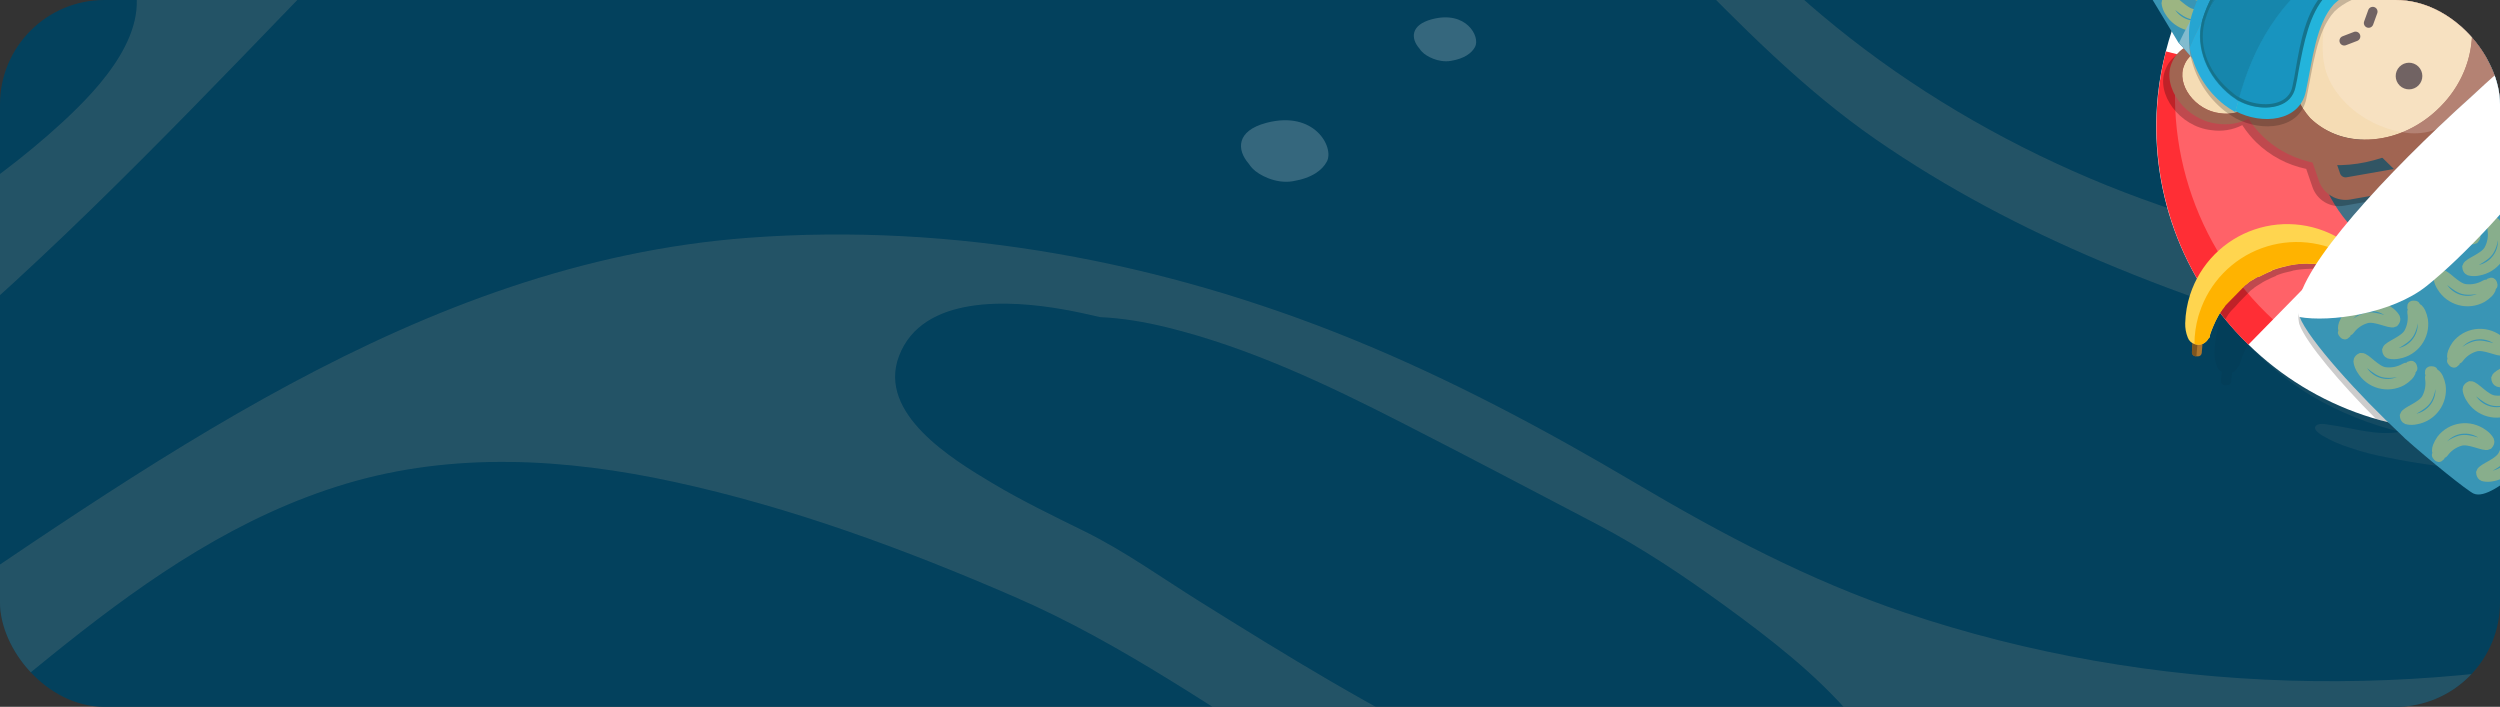 <svg width="718" height="203" viewBox="0 0 718 203" fill="none" xmlns="http://www.w3.org/2000/svg">
<rect x="0" y="0" width="718" height="203" fill="#333333" stroke="none"/>
<g clip-path="url(#clip0)">
<g clip-path="url(#clip1)">
<path d="M769 -452H-184V501H769V-452Z" fill="#03415D"/>
<path opacity="0.5" d="M485.142 -87.549C497.56 -96.668 514.585 -98.657 529.477 -99.991C549.437 -101.762 569.518 -101.543 589.527 -102.683C650.111 -106.151 709.119 -120.873 769 -129.677V-148.521C737.107 -145.975 705.36 -142.07 673.758 -137.147C643.078 -132.345 612.64 -125.651 581.766 -122.377C502.531 -113.937 423.224 -122.983 344.038 -127.106C304.748 -129.143 264.803 -130.792 225.61 -126.524C189.352 -122.571 153.894 -113.84 119.309 -102.465C85.888 -91.478 53.219 -78.406 20.284 -66.037C-12.094 -53.886 -44.763 -41.711 -78.839 -35.284C-113.351 -28.784 -148.663 -25.947 -183.976 -25.995V6.237C-182.812 6.31 -181.647 6.383 -180.483 6.456C-161.954 7.595 -143.425 9.366 -124.871 10.239C-112.405 10.821 -100.23 11.039 -88.055 8.008C-72.484 4.127 -57.157 -0.675 -41.659 -4.871C-24.027 -9.648 -5.91 -14.62 12.377 -16.051C21.569 -16.779 33.404 -17.458 37.624 -7.563C44.512 8.517 28.602 25.276 17.907 35.123C-3.848 55.18 -30.066 70.532 -55.871 84.696C-87.691 102.134 -120.554 117.607 -153.829 132.014C-163.87 136.379 -173.935 140.575 -184 144.698V186.389C-135.13 181.296 -90.286 156.243 -51.408 127.357C-7.438 94.688 31.44 55.738 69.469 16.472C86.034 -0.626 102.429 -17.919 119.406 -34.605C139.948 -54.783 162.989 -71.397 189.57 -82.771C215.957 -94.025 244.091 -100.67 272.612 -103.362C300.819 -106.03 331.378 -107.194 359.002 -99.918C409.691 -86.555 446.313 -47.483 481.747 -11.298C499.67 7.013 517.714 25.494 538.863 40.119C559.041 54.064 580.893 65.536 603.473 75.067C653.846 96.338 708.003 109.555 762.403 114.891C764.586 115.109 766.793 115.303 768.976 115.497V79.385C762.136 78.875 755.273 78.39 748.385 78.075C724.374 76.984 700.267 76.183 676.45 72.715C621.129 64.639 566.123 40.458 523.268 4.394C505.102 -10.885 486.573 -29.779 478.084 -52.431C473.355 -65.018 473.404 -78.939 485.142 -87.549Z" fill="#446671"/>
<path opacity="0.5" d="M547.109 175.96C519.484 166.647 494.601 153.453 469.571 138.659C443.499 123.234 416.651 108.925 388.566 97.477C333.73 75.116 274.165 63.863 214.866 68.301C120.036 75.431 41.893 134.269 -34.359 185.346C-71.903 210.497 -110.441 235.138 -152.641 251.824C-162.948 255.898 -173.426 259.415 -184.024 262.325V303.168C-170.127 297.686 -156.352 291.744 -142.479 286.506C-112.017 275.01 -82.428 260.943 -55.144 243.093C-3.582 209.333 38.449 157.188 99.276 138.95C130.198 129.686 162.479 131.626 193.717 138.417C227.332 145.717 259.831 157.722 291.36 171.401C322.525 184.91 350.125 204.676 378.865 222.526C408.866 241.177 440.25 256.772 475.077 263.878C548.297 278.793 624.355 268.413 697.162 256.359C721.124 252.406 745.038 248.04 768.976 244.039V183.042C696.532 201.814 617.758 199.753 547.109 175.96ZM540.803 231.621C538.062 235.744 533.139 237.709 528.482 238.703C518.975 240.789 508.886 240.595 499.233 239.867C472.021 237.806 445.9 228.371 421.453 216.657C394.727 203.851 369.479 188.329 344.377 172.638C333.584 165.895 322.913 158.231 311.49 152.605C302.589 148.215 293.615 143.898 285.078 138.805C273.534 131.917 251.924 118.82 258.182 102.28C264.9 84.502 290.293 86.224 305.16 88.819C308.774 89.45 312.363 90.226 315.953 91.075C322.38 91.366 328.782 92.457 335.04 93.985C358.589 99.757 380.878 110.307 402.39 121.294C421.211 130.898 439.934 140.769 458.658 150.567C471.439 157.261 483.565 165.386 495.231 173.85C508.304 183.357 521.497 193.544 532.023 205.889C537.092 211.928 546.357 223.278 540.803 231.621Z" fill="#446671"/>
<path opacity="0.2" d="M363.659 35.293C355 37.597 355.17 43.029 358.638 47.007C359.002 47.565 359.39 48.05 359.778 48.438C361.452 50.184 366.302 52.876 371.274 52.051C376.852 51.13 379.763 48.85 381.072 46.401C383.255 42.326 377.556 31.606 363.659 35.293Z" fill="white"/>
<path opacity="0.2" d="M411.219 5.534C405.058 7.183 405.155 11.064 407.629 13.902C407.896 14.29 408.163 14.653 408.454 14.92C409.642 16.157 413.11 18.073 416.651 17.491C420.629 16.836 422.715 15.211 423.636 13.465C425.188 10.555 421.138 2.891 411.219 5.534Z" fill="white"/>
<path opacity="0.2" d="M689.717 2.793C679.021 5.631 679.215 12.349 683.508 17.273C683.969 17.952 684.454 18.558 684.914 19.043C687 21.201 692.991 24.5 699.102 23.506C706.015 22.366 709.604 19.552 711.205 16.521C713.921 11.476 706.888 -1.766 689.717 2.793Z" fill="white"/>
</g>
<g style="mix-blend-mode:multiply" opacity="0.5">
<path d="M743.177 -49.572C744.783 -48.301 746.639 -47.614 748.206 -46.24C749.298 -45.29 750.558 -43.934 751.62 -42.892C752.136 -42.386 752.94 -41.719 753.539 -41.01C751.867 -42.772 747.086 -43.695 744.79 -44.469C741.581 -45.593 738.303 -46.521 734.985 -47.326C725.768 -49.516 716.359 -50.792 706.892 -51.137C691.699 -52.003 676.601 -48.235 663.597 -40.331C651.054 -32.301 640.526 -21.494 632.827 -8.745C621.444 9.859 617.256 34.932 621.757 56.322C623.236 63.317 627.089 69.644 630.125 76.061C637.504 91.742 649.343 104.899 664.161 113.887C672.02 118.448 680.494 121.857 689.322 124.01C682.826 125.289 675.856 122.947 669.462 122.08C668.326 121.938 665.683 121.208 664.951 122.553C664.449 123.498 666.423 124.725 666.937 125.067C669.454 126.543 672.133 127.724 674.92 128.585C678.571 129.838 682.314 130.803 686.116 131.469C693.469 132.994 700.912 134.047 708.399 134.622C716.007 135.208 723.653 135.099 731.241 134.295C734.536 133.955 737.811 133.445 741.054 132.769C744.154 132.146 747.096 131.024 750.164 130.268C751.162 130.013 753.394 129.388 753.524 128.079C753.617 127.118 752.517 126.506 751.75 126.339C748.542 125.901 745.306 125.697 742.068 125.729C738.946 125.766 735.824 125.636 732.716 125.341C746.011 122.513 759.201 118.389 769.833 109.611C780.769 100.645 789.026 87.354 794.283 74.357C800.638 58.734 799.347 41.767 798.603 25.335C797.976 11.385 792.84 -0.794 784.874 -11.965C788.613 -9.202 792.03 -6.027 795.061 -2.502C796.197 -1.266 799.972 3.427 802.056 2.334C805.512 0.542 794.661 -13.011 793.575 -14.359C786.507 -22.93 778.531 -30.71 769.787 -37.563C761.858 -43.922 753.296 -49.14 743.125 -50.757C742.419 -50.822 742.95 -49.754 743.177 -49.572ZM733.568 6.122C733.641 6.193 733.702 6.254 733.835 6.242C738.619 8.601 742.746 12.105 745.848 16.443C748.734 20.714 750.59 25.595 751.27 30.704C752.621 41.549 750.227 52.53 744.485 61.83C741.096 67.507 736.323 72.232 730.613 75.565C727.139 77.865 723.284 79.532 719.229 80.489C712.267 82.173 705.031 82.383 697.984 81.106C692.234 80.011 686.818 77.595 682.163 74.048C677.508 70.502 673.74 65.922 671.158 60.67C670.175 59.028 669.331 57.307 668.635 55.525C661.088 36.126 668.083 9.759 687.565 0.229C702.339 -6.996 720.579 -3.599 733.568 6.122Z" fill="#235367"/>
</g>
<path d="M767.794 -26.223L767.959 -26.061C772.118 -21.986 775.858 -17.505 779.125 -12.684C779.954 -11.467 780.691 -10.319 781.418 -9.1C782.145 -7.882 782.986 -6.47 783.694 -5.128C784.402 -3.786 785.1 -2.434 785.778 -1.062C786.936 1.43 787.993 3.943 788.917 6.509C793.37 18.859 794.997 32.05 793.679 45.112C792.574 56.135 789.378 66.847 784.263 76.673C783.33 78.47 782.336 80.227 781.27 81.974C774.369 93.139 765.066 102.626 754.039 109.745C743.033 116.878 730.563 121.442 717.553 123.099C704.54 124.741 691.324 123.423 678.893 119.242C666.461 115.062 655.134 108.128 645.757 98.957L645.561 98.765C636.163 89.588 628.958 78.407 624.485 66.057C620.012 53.707 618.385 40.506 619.727 27.439C620.18 23.172 620.944 18.944 622.014 14.789C624.175 6.264 627.619 -1.883 632.228 -9.372C632.952 -10.544 633.717 -11.717 634.503 -12.869C641.114 -22.541 649.592 -30.794 659.439 -37.144C666.732 -41.856 674.695 -45.44 683.058 -47.776C687.321 -48.974 691.666 -49.853 696.059 -50.407C709.065 -52.022 722.267 -50.687 734.686 -46.5C747.105 -42.313 758.421 -35.383 767.794 -26.223Z" fill="white"/>
<path d="M754.122 109.847C765.149 102.728 774.452 93.241 781.353 82.076C785.94 74.599 789.367 66.47 791.517 57.966L741.442 45.288C740.563 48.735 739.173 52.03 737.318 55.065C734.471 59.662 730.64 63.569 726.1 66.506C723.144 68.424 719.913 69.882 716.518 70.83L730.483 120.561C738.854 118.193 746.823 114.582 754.122 109.847ZM681.9 62.097L681.704 61.905C677.865 58.17 674.924 53.612 673.103 48.575C670.674 41.799 670.324 34.452 672.099 27.476L622.044 14.758C617.717 31.718 618.58 49.587 624.52 66.052C628.963 78.412 636.146 89.606 645.53 98.796L645.726 98.988L681.9 62.097ZM702.325 0.861C707.686 0.207 713.126 0.757 718.248 2.472C723.308 4.176 727.916 7.006 731.724 10.748L767.794 -26.223C758.421 -35.383 747.105 -42.313 734.686 -46.5C722.267 -50.687 709.065 -52.022 696.059 -50.407C691.677 -49.862 687.342 -48.993 683.089 -47.807L697.043 1.935C698.775 1.448 700.54 1.089 702.325 0.861Z" fill="#FF2E35"/>
<path d="M736.671 5.847C744.763 13.781 749.372 24.604 749.485 35.935C749.598 47.267 745.206 58.18 737.275 66.274L736.415 67.151C728.396 74.824 717.706 79.077 706.607 79.009C695.508 78.941 684.871 74.558 676.946 66.787C669.021 59.017 664.43 48.468 664.145 37.372C663.859 26.277 667.901 15.505 675.415 7.337L676.275 6.46C684.205 -1.627 695.021 -6.234 706.346 -6.349C717.672 -6.464 728.579 -2.077 736.671 5.847Z" fill="#03415E"/>
<g opacity="0.25">
<path d="M767.794 -26.223L767.959 -26.061C772.118 -21.986 775.858 -17.505 779.125 -12.685C779.954 -11.467 780.691 -10.319 781.418 -9.101C782.145 -7.882 782.986 -6.47 783.694 -5.128C784.402 -3.786 785.1 -2.434 785.778 -1.062C786.936 1.43 787.993 3.943 788.917 6.509C793.37 18.859 794.997 32.05 793.679 45.112C792.574 56.135 789.378 66.846 784.263 76.673C777.082 87.22 767.679 96.067 756.714 102.591C745.749 109.116 733.488 113.16 720.793 114.439C708.098 115.719 695.277 114.203 683.231 109.998C671.184 105.792 660.205 99 651.064 90.098L650.868 89.906C639.934 79.188 632.007 65.785 627.881 51.04C623.756 36.295 623.577 20.724 627.362 5.888C629.004 -0.635 631.411 -6.942 634.533 -12.9C641.145 -22.572 649.623 -30.826 659.469 -37.175C666.763 -41.887 674.726 -45.471 683.089 -47.807C687.342 -48.993 691.677 -49.862 696.059 -50.407C709.065 -52.022 722.267 -50.687 734.686 -46.5C747.105 -42.313 758.421 -35.383 767.794 -26.223Z" fill="white"/>
</g>
<g opacity="0.22">
<path opacity="0.22" d="M638.237 90.653C640.507 93.507 642.953 96.216 645.561 98.765L645.674 98.876L644.912 100.334L644.672 100.847L644.162 102.007L643.972 102.469C643.763 103.033 643.544 103.607 643.356 104.191C643.267 104.468 643.177 104.745 643.109 105.021L642.957 105.176L642.866 105.269L642.653 105.485C642.291 106.153 641.728 106.691 641.044 107.023L640.764 109.683C640.732 109.951 640.599 110.197 640.392 110.37C640.185 110.543 639.919 110.63 639.649 110.613L639.282 110.678L638.904 110.651C638.628 110.623 638.372 110.495 638.185 110.29C638.073 110.18 637.986 110.046 637.932 109.898C637.877 109.75 637.856 109.592 637.87 109.435L638.1 106.828C637.482 106.461 636.997 105.908 636.715 105.247C636.212 103.916 635.972 102.499 636.01 101.076C636.095 98.276 636.573 95.503 637.431 92.837C637.683 92.085 637.951 91.357 638.237 90.653Z" fill="black"/>
</g>
<g opacity="0.5">
<path opacity="0.5" d="M640.808 89.248L640.889 89.166L641.354 88.691L641.567 88.475L641.931 88.103C642.345 87.68 642.698 87.197 643.103 86.784L643.164 86.722C643.346 86.536 643.518 86.361 643.7 86.175L644.549 85.309L645.005 84.844L645.217 84.628L645.46 84.38L645.966 83.865L646.39 83.431L647.232 82.82L647.435 82.614L648.054 82.189L648.48 81.919L649.303 81.41L649.597 81.234L649.658 81.172L650.166 80.881L650.715 80.589C651.132 80.371 651.559 80.162 651.986 79.974L652.332 79.807L653.644 79.253L653.735 79.16L653.806 79.088L654.213 78.941L654.865 78.71L655.079 78.636C655.608 78.467 656.159 78.298 656.689 78.191C657.219 78.084 657.851 77.894 658.432 77.775L658.492 77.714L659.706 77.507L660.125 77.452L660.522 77.397C660.961 77.342 661.4 77.307 661.839 77.272L662.329 77.247L663.177 77.208L663.606 77.204C663.715 77.192 663.824 77.191 663.933 77.2L664.26 77.197L664.618 77.204C665.037 77.21 665.445 77.226 665.864 77.253C666.243 77.28 666.611 77.317 666.989 77.365C669.556 77.724 672.147 77.883 674.739 77.84C675.492 77.804 676.226 77.587 676.878 77.206C677.04 77.091 677.181 76.948 677.293 76.783C677.348 76.704 677.392 76.618 677.423 76.526C677.465 76.439 677.495 76.346 677.512 76.25C677.556 76.034 677.575 75.815 677.567 75.595C677.545 75.166 677.455 74.742 677.299 74.341C677.225 74.136 677.137 73.936 677.038 73.741C676.42 72.638 675.595 71.664 674.609 70.874C671.154 68.6 667.258 67.083 663.177 66.421C659.095 65.759 654.919 65.967 650.923 67.031C646.927 68.096 643.201 69.993 639.99 72.599C636.779 75.204 634.154 78.459 632.289 82.15C634.342 85.487 636.616 88.683 639.095 91.717C639.356 91.265 639.628 90.823 639.92 90.381C640.212 89.939 640.515 89.629 640.808 89.248Z" fill="black"/>
</g>
<path d="M629.927 95.455L632.82 95.702L632.335 101.418C632.301 101.685 632.167 101.929 631.96 102.102C631.753 102.274 631.489 102.362 631.22 102.349L630.474 102.284C630.208 102.247 629.966 102.112 629.794 101.906C629.623 101.7 629.533 101.438 629.543 101.17L629.927 95.455Z" fill="#AC752C"/>
<path d="M629.927 95.455L631.379 95.584L630.802 102.363L630.423 102.336C630.158 102.298 629.916 102.163 629.744 101.958C629.572 101.752 629.483 101.489 629.493 101.221L629.927 95.455Z" fill="#7D551F"/>
<path d="M627.592 92.821C627.665 90.021 628.144 87.246 629.013 84.583C630.428 80.256 632.831 76.317 636.031 73.079C639.231 69.841 643.14 67.392 647.45 65.925C651.76 64.459 656.352 64.015 660.863 64.629C665.374 65.243 669.68 66.899 673.441 69.465C674.427 70.255 675.252 71.229 675.87 72.332C676.304 73.088 676.474 73.967 676.354 74.831C676.33 74.925 676.301 75.017 676.265 75.107C676.234 75.199 676.19 75.285 676.134 75.364C675.801 75.705 675.402 75.973 674.961 76.153C674.52 76.334 674.046 76.421 673.57 76.411C670.975 76.455 668.38 76.293 665.811 75.925C665.432 75.878 665.064 75.841 664.686 75.814C664.267 75.787 663.858 75.771 663.439 75.764L663.081 75.758L662.764 75.71C662.655 75.701 662.546 75.702 662.437 75.713L662.008 75.717L661.16 75.756L660.67 75.781C660.231 75.817 659.792 75.851 659.353 75.907L658.925 75.993L658.507 76.048L657.293 76.254L657.232 76.316C656.648 76.431 656.067 76.569 655.489 76.731C654.939 76.859 654.389 77.028 653.879 77.176L653.666 77.25C653.309 77.366 652.943 77.492 652.607 77.628L652.536 77.7L652.445 77.793C651.446 78.189 650.469 78.635 649.516 79.13L648.967 79.421L648.182 79.623L648.121 79.685L647.827 79.862L646.923 80.412L646.476 80.641L645.857 81.066L645.654 81.272L644.812 81.883C643.594 82.827 642.452 83.867 641.4 84.992L641.339 85.054C640.934 85.467 640.52 85.89 640.167 86.373C639.975 86.569 639.782 86.765 639.652 87.022L639.187 87.497L639.106 87.579L638.27 88.783C636.783 91.013 635.61 93.438 634.785 95.989L634.61 96.87L634.448 97.035L634.357 97.127L634.296 97.189C633.918 97.877 633.334 98.43 632.626 98.769C631.853 99.032 631.017 99.048 630.236 98.813C629.796 98.666 629.396 98.422 629.065 98.097C628.735 97.773 628.482 97.378 628.327 96.942C627.803 95.633 627.552 94.23 627.592 92.821Z" fill="#FFD54F"/>
<path d="M630.246 98.803C630.253 96.114 630.629 93.44 631.363 90.853L631.71 89.777C633.083 85.551 635.398 81.692 638.481 78.491C641.563 75.29 645.332 72.831 649.504 71.3C653.675 69.768 658.14 69.204 662.561 69.65C666.982 70.096 671.245 71.54 675.026 73.873C675.264 74.106 675.602 74.235 675.88 74.427C676.158 74.618 676.24 74.658 676.415 74.789C676.391 74.883 676.361 74.976 676.326 75.066C676.295 75.157 676.251 75.244 676.195 75.323C675.862 75.663 675.463 75.932 675.022 76.112C674.581 76.292 674.107 76.38 673.631 76.37C671.036 76.414 668.441 76.252 665.871 75.884C665.493 75.837 665.125 75.799 664.747 75.772C664.327 75.746 663.919 75.729 663.5 75.723C663.479 75.737 663.462 75.754 663.449 75.775L663.194 75.767L662.764 75.71C662.651 75.701 662.539 75.712 662.437 75.713L662.008 75.718L661.16 75.757L660.67 75.782L659.843 75.861L659.353 75.907L658.925 75.993L658.507 76.048L657.293 76.254L657.232 76.316L656.742 76.362C656.263 76.458 655.784 76.576 655.315 76.703C654.847 76.83 654.368 76.968 653.899 77.115L653.685 77.168L653.471 77.242L652.82 77.473L652.372 77.661L652.301 77.734L652.21 77.826L651.64 78.057L651.223 78.235L651.092 78.369L650.512 78.63L649.973 78.891L649.332 79.213L648.784 79.505L648.182 79.623L648.121 79.685L647.827 79.862L646.923 80.412L646.475 80.641L645.856 81.066L645.654 81.273L645.442 81.489L644.853 81.924L644.429 82.357L643.923 82.873L643.67 83.131L643.468 83.337L643.012 83.802L642.537 84.287L641.566 85.277L641.06 85.793L640.746 86.112L640.332 86.535L639.968 86.907L639.755 87.124L639.29 87.598L639.209 87.68L638.886 88.133L638.645 88.503L638.331 88.823L637.979 89.368L637.746 89.606L637.314 90.335L637.033 90.828L636.642 91.558L636.391 92.061L636.031 92.841L635.811 93.333C635.671 93.621 635.561 93.918 635.442 94.205L635.312 94.544L635.211 94.647L634.754 95.939L634.61 96.87L634.448 97.035L634.357 97.128L634.296 97.19C633.918 97.878 633.334 98.43 632.626 98.769C631.855 99.027 631.023 99.039 630.246 98.803Z" fill="#FFB300"/>
<path d="M673.601 76.4C674.31 75.975 674.896 75.373 675.301 74.652C675.706 73.932 675.916 73.118 675.91 72.291C676.344 73.047 676.514 73.926 676.394 74.79C676.371 74.884 676.341 74.976 676.305 75.066C676.274 75.158 676.23 75.244 676.175 75.323C675.843 75.67 675.443 75.945 675 76.131C674.557 76.316 674.081 76.408 673.601 76.4Z" fill="#7D551F"/>
<path d="M736.671 5.847C744.763 13.781 749.372 24.604 749.485 35.935C749.598 47.267 745.206 58.18 737.275 66.274L736.415 67.151C743.93 58.982 747.972 48.211 747.686 37.115C747.4 26.02 742.809 15.471 734.884 7.7C726.96 -0.071 716.322 -4.453 705.224 -4.521C694.125 -4.589 683.435 -0.336 675.416 7.337L676.275 6.46C684.205 -1.627 695.021 -6.234 706.346 -6.349C717.672 -6.464 728.579 -2.077 736.671 5.847Z" fill="#235367"/>
<g opacity="0.5">
<path opacity="0.5" d="M684.992 -44.403C683.712 -43.881 682.572 -43.067 681.663 -42.026C680.755 -40.984 680.102 -39.745 679.758 -38.406C678.472 -39.036 677.15 -39.589 675.798 -40.063C674.814 -40.421 673.82 -40.748 672.775 -41.004C662.362 -44.057 651.188 -43.15 641.404 -38.458L637.435 -42.067L635.678 -34.745L635.142 -34.198C634.798 -33.847 634.412 -33.578 634.058 -33.237L630.45 -35.459L629.412 -36.093C629.189 -35.866 628.967 -35.639 628.754 -35.422C624.887 -30.797 626.692 -24.838 627.039 -23.85C622.523 -13.965 621.836 -2.756 625.11 7.606C625.407 8.625 625.753 9.612 626.111 10.61C626.613 11.951 627.193 13.262 627.845 14.537L627.57 14.611C626.297 15.012 625.132 15.695 624.159 16.608C623.186 17.522 622.432 18.642 621.951 19.887C618.945 26.874 625.966 36.43 635.15 37.382C638.176 37.827 641.266 37.321 643.994 35.936L644.222 36.281C645.325 37.956 646.604 39.509 648.037 40.913C651.988 44.752 656.95 47.386 662.344 48.506L664.132 53.7C664.755 55.539 666.018 57.094 667.691 58.081C669.364 59.067 671.335 59.421 673.247 59.076L691.34 55.895L719.008 83.025C720.589 84.575 722.477 85.778 724.55 86.556C723.084 89.166 721.197 93.69 722.729 97.762C723.208 99.005 723.62 100.273 723.962 101.56L723.881 101.643C723.503 101.677 723.105 101.712 722.748 101.726C722.29 101.693 721.83 101.759 721.399 101.917C720.969 102.076 720.577 102.325 720.249 102.647C719.922 102.969 719.667 103.357 719.501 103.785C719.335 104.213 719.263 104.671 719.288 105.13C719.312 105.588 719.435 106.036 719.646 106.444C719.857 106.851 720.153 107.209 720.513 107.494C720.873 107.778 721.29 107.983 721.735 108.094C722.181 108.205 722.645 108.22 723.097 108.138C728.059 107.885 729.02 106.905 729.546 106.369C731.013 104.873 731.408 102.407 728.775 95.393C728.093 93.592 729.754 90.04 731.095 88.219C731.275 87.975 731.417 87.704 731.516 87.418C735.293 87.12 738.837 85.475 741.504 82.783L750.243 73.87C752.915 71.149 754.519 67.558 754.762 63.752C754.881 63.712 754.997 63.663 755.108 63.605C757.771 62.169 762.556 60.467 764.576 61.193C768.738 62.664 771.476 63.649 773.671 61.41C774.187 60.884 775.148 59.904 775.314 54.927C775.365 54.485 775.325 54.036 775.195 53.611C775.065 53.185 774.848 52.79 774.558 52.453C774.267 52.115 773.91 51.841 773.509 51.648C773.108 51.455 772.671 51.347 772.225 51.332C771.78 51.317 771.337 51.394 770.923 51.558C770.509 51.723 770.134 51.971 769.821 52.288C769.508 52.605 769.264 52.983 769.105 53.399C768.946 53.815 768.874 54.259 768.895 54.704C768.888 55.041 768.871 55.409 768.834 55.757C768.311 55.588 767.655 55.37 766.794 55.052C762.519 53.53 756.787 55.661 753.817 57.018C752.994 54.867 751.713 52.92 750.063 51.313L715.349 17.274L719.005 18.148C719.64 14.157 728.505 7.551 724.377 4.414L714.521 -4.602C713.301 -9.97 710.573 -14.877 706.658 -18.747C705.227 -20.152 703.649 -21.401 701.953 -22.471L701.613 -22.682C702.938 -25.446 703.375 -28.551 702.864 -31.573C701.6 -40.725 691.878 -47.505 684.992 -44.403Z" fill="black"/>
</g>
<path d="M727.062 4.296L724.227 22.438L723.071 29.622L719.889 29.132L716.696 28.632L718.522 16.906L720.657 3.317C720.718 2.918 720.635 2.51 720.421 2.167C720.208 1.825 719.879 1.57 719.494 1.448L717.147 0.685L712.125 -0.921L706.703 -2.676L701.025 -4.541L699.764 -4.948L698.76 -5.285L695.213 -6.415L695.967 -8.711L696.215 -9.48L696.711 -11.017L697.207 -12.555L697.996 -12.307L698.344 -12.188L700.435 -11.534L702.618 -10.83L703.264 -10.622L708.214 -9.026L716.25 -6.428L721.467 -4.752C723.332 -4.17 724.925 -2.934 725.953 -1.272C726.981 0.39 727.375 2.367 727.062 4.296Z" fill="#A16552"/>
<path d="M700.331 52.833L675.088 57.28C673.177 57.628 671.204 57.276 669.53 56.289C667.856 55.302 666.594 53.745 665.973 51.904L657.655 27.761L663.764 25.658L672.062 49.801C672.193 50.183 672.457 50.506 672.806 50.711C673.155 50.916 673.565 50.988 673.963 50.916L699.196 46.479L700.331 52.833Z" fill="#A16552"/>
<path d="M691.658 -9.496L751.853 49.528C754.303 51.921 755.914 55.041 756.446 58.423C756.624 59.585 756.67 60.764 756.583 61.936C756.338 65.734 754.73 69.317 752.054 72.024L743.314 80.937C740.65 83.668 737.089 85.343 733.287 85.653C732.06 85.766 730.825 85.73 729.607 85.546C726.288 85.059 723.208 83.533 720.809 81.189L660.614 22.164L691.658 -9.496Z" fill="#A16552"/>
<path d="M719.928 33.096C716.469 40.217 710.754 45.995 703.671 49.531C702.999 49.876 702.42 50.375 701.979 50.988C701.538 51.601 701.249 52.31 701.136 53.056C701.022 53.802 701.088 54.565 701.327 55.281C701.566 55.997 701.971 56.646 702.51 57.175L722.502 76.778C724.814 79.046 727.932 80.301 731.17 80.269C734.408 80.238 737.5 78.921 739.767 76.609L747.566 68.655C749.833 66.343 751.089 63.225 751.057 59.988C751.025 56.75 749.709 53.657 747.397 51.39L727.487 31.867C726.954 31.346 726.307 30.956 725.596 30.731C724.886 30.506 724.132 30.451 723.397 30.57C722.661 30.69 721.964 30.981 721.361 31.419C720.759 31.858 720.268 32.432 719.928 33.096Z" fill="#F5DCB4"/>
<path d="M731.317 104.625C730.801 105.151 729.85 106.121 724.867 106.395C724.058 106.372 723.288 106.047 722.708 105.482C722.129 104.918 721.782 104.157 721.738 103.349C721.694 102.541 721.956 101.747 722.471 101.123C722.986 100.499 723.716 100.092 724.518 99.982L725.733 99.878C725.412 98.546 725.017 97.233 724.55 95.946C722.358 90.154 727.154 83.405 727.709 82.653C728.237 82.016 728.989 81.605 729.81 81.505C730.631 81.405 731.46 81.623 732.125 82.115C732.791 82.607 733.242 83.335 733.388 84.15C733.533 84.964 733.361 85.803 732.906 86.495C731.565 88.317 729.904 91.868 730.586 93.669C733.219 100.683 732.784 103.129 731.317 104.625Z" fill="#A16552"/>
<path d="M630.904 14.946C632.488 17.662 634.423 20.157 636.657 22.369L637.121 22.824C639.857 25.46 642.263 28.418 644.288 31.632C642.224 32.561 639.937 32.881 637.697 32.555C630.435 31.768 624.895 24.231 627.324 18.7C627.982 17.003 629.277 15.63 630.934 14.874L630.904 14.946Z" fill="#A16552"/>
<path d="M630.904 14.946C632.488 17.662 634.423 20.157 636.657 22.369L637.121 22.824C639.857 25.46 642.263 28.418 644.288 31.632C642.224 32.561 639.937 32.881 637.697 32.555C630.435 31.768 624.895 24.231 627.324 18.7C627.982 17.003 629.277 15.63 630.934 14.874L630.904 14.946Z" fill="#F5DCB4"/>
<path d="M692.399 -17.268C692.731 -15.793 693.389 -14.41 694.325 -13.222C695.262 -12.034 696.453 -11.071 697.81 -10.405C699.857 -9.514 701.762 -8.328 703.464 -6.884C713.089 2.553 711.956 19.331 700.93 30.575C689.904 41.82 673.102 43.354 663.477 33.916C661.996 32.246 660.772 30.364 659.847 28.332C659.154 26.988 658.168 25.816 656.962 24.903C655.756 23.99 654.36 23.36 652.878 23.057C652.156 22.913 651.447 22.712 650.757 22.455C648.648 21.711 646.726 20.516 645.124 18.955C643.6 17.387 642.401 15.535 641.594 13.503C640.787 11.472 640.388 9.301 640.421 7.115C640.453 4.93 640.917 2.772 641.784 0.765C642.651 -1.241 643.906 -3.057 645.475 -4.578C647.596 -6.753 650.245 -8.339 653.164 -9.18C654.853 -9.66 656.387 -10.572 657.616 -11.826C658.845 -13.079 659.727 -14.631 660.174 -16.329C660.968 -19.259 662.504 -21.934 664.635 -24.097C671.22 -30.812 681.719 -31.202 688.136 -24.91C689.728 -23.339 690.96 -21.441 691.746 -19.346C692.012 -18.67 692.23 -17.975 692.399 -17.268Z" fill="#A16552"/>
<path d="M692.4 -17.268C692.731 -15.793 693.389 -14.41 694.325 -13.222C695.262 -12.034 696.453 -11.071 697.81 -10.405C699.857 -9.514 701.762 -8.328 703.464 -6.884C713.089 2.553 711.956 19.331 700.93 30.575C689.904 41.82 673.102 43.354 663.477 33.916C661.996 32.246 660.772 30.364 659.847 28.332C659.154 26.988 658.168 25.816 656.962 24.903C655.756 23.99 654.36 23.36 652.878 23.057C652.156 22.913 651.447 22.712 650.757 22.455C648.648 21.711 646.726 20.516 645.124 18.955C643.6 17.387 642.401 15.535 641.594 13.503C640.787 11.472 640.388 9.301 640.421 7.115C640.453 4.93 640.917 2.772 641.784 0.765C642.651 -1.241 643.906 -3.057 645.475 -4.578C647.596 -6.753 650.245 -8.339 653.164 -9.18C654.853 -9.66 656.387 -10.572 657.616 -11.826C658.845 -13.079 659.727 -14.631 660.174 -16.329C660.968 -19.259 662.504 -21.934 664.635 -24.097C671.22 -30.812 681.719 -31.202 688.136 -24.91C689.728 -23.339 690.96 -21.441 691.746 -19.346C692.012 -18.67 692.23 -17.975 692.4 -17.268Z" fill="#F5DCB4"/>
<path d="M686.782 -46.25C685.504 -45.728 684.367 -44.914 683.461 -43.872C682.556 -42.83 681.908 -41.59 681.569 -40.252C680.278 -40.871 678.956 -41.424 677.609 -41.91C676.625 -42.268 675.62 -42.585 674.586 -42.85C664.168 -45.9 652.991 -44.99 643.204 -40.295L643.142 -40.355L639.245 -43.913L637.488 -36.591L636.942 -36.034C636.608 -35.694 636.213 -35.414 635.858 -35.073L632.261 -37.306L631.222 -37.939C630.99 -37.702 630.777 -37.486 630.565 -37.269C626.728 -32.613 628.534 -26.654 628.871 -25.656C624.36 -15.782 623.662 -4.588 626.911 5.77C627.217 6.778 627.554 7.776 627.911 8.774C628.416 10.114 628.995 11.425 629.646 12.701L629.371 12.775C628.099 13.177 626.934 13.859 625.96 14.77C624.986 15.681 624.228 16.799 623.742 18.041C620.745 25.038 627.756 34.583 636.93 35.546C639.956 35.985 643.045 35.48 645.774 34.1L646.002 34.445C647.101 36.124 648.38 37.677 649.817 39.077C658.504 47.594 671.61 49.478 684.187 45.298C686.03 44.682 687.831 43.947 689.58 43.1C692.742 41.572 695.725 39.699 698.475 37.516L698.799 37.186C700.288 35.993 701.711 34.721 703.063 33.374L703.376 33.054C708.794 27.591 712.842 20.924 715.19 13.598C716.537 9.401 717.184 5.011 717.106 0.603C717.05 -1.774 716.753 -4.14 716.219 -6.458C716.059 -7.121 715.889 -7.793 715.679 -8.445C715.468 -9.097 715.257 -9.749 715.006 -10.38C714.754 -11.011 714.503 -11.642 714.221 -12.262L713.783 -13.177L713.304 -14.072L712.826 -14.905C712.801 -14.927 712.777 -14.951 712.754 -14.976C712.421 -15.544 712.069 -16.093 711.696 -16.62C711.458 -16.853 711.312 -17.178 711.095 -17.452L710.474 -18.243C710.257 -18.455 710.041 -18.668 709.885 -18.942C709.885 -18.942 709.823 -19.003 709.782 -19.043C709.575 -19.246 709.359 -19.458 709.142 -19.671C709.116 -19.706 709.085 -19.736 709.049 -19.762C708.812 -19.994 708.575 -20.227 708.327 -20.47C706.896 -21.876 705.314 -23.121 703.611 -24.183C703.502 -24.259 703.389 -24.33 703.272 -24.394C704.596 -27.154 705.036 -30.256 704.533 -33.275C703.41 -42.572 693.719 -49.383 686.782 -46.25ZM630.863 14.906C632.447 17.621 634.382 20.116 636.616 22.328L637.08 22.783C639.816 25.419 642.222 28.377 644.247 31.591C642.183 32.52 639.896 32.84 637.656 32.514C630.436 31.768 624.906 24.221 627.324 18.7C627.984 17.005 629.274 15.631 630.924 14.864L630.863 14.906ZM709.97 8.459C710.032 12.572 709.262 16.655 707.705 20.463C706.148 24.271 703.837 27.725 700.911 30.616C697.82 33.781 694.118 36.285 690.03 37.977C686.505 39.423 682.725 40.148 678.915 40.109C673.162 40.118 667.629 37.898 663.478 33.916C662.001 32.242 660.778 30.361 659.847 28.332C659.154 26.988 658.168 25.816 656.962 24.903C655.756 23.99 654.36 23.359 652.878 23.057C649.969 22.426 647.294 20.994 645.155 18.924C642.083 15.763 640.392 11.513 640.452 7.106C640.512 2.7 642.319 -1.503 645.476 -4.578C647.596 -6.751 650.241 -8.339 653.154 -9.19C655.401 -9.822 657.356 -11.218 658.684 -13.137C659.37 -14.104 659.872 -15.19 660.164 -16.339C660.958 -19.269 662.494 -21.944 664.624 -24.107C667.635 -27.322 671.799 -29.21 676.201 -29.359C680.603 -29.508 684.884 -27.904 688.105 -24.899C689.698 -23.329 690.93 -21.43 691.715 -19.336C691.979 -18.649 692.194 -17.945 692.359 -17.227C692.93 -14.663 694.476 -12.421 696.671 -10.976C697.02 -10.755 697.4 -10.544 697.78 -10.354C699.827 -9.463 701.732 -8.277 703.434 -6.833C704.7 -5.598 705.805 -4.208 706.724 -2.697C708.735 0.686 709.852 4.525 709.97 8.459ZM701.649 -32.583C702.016 -30.345 701.737 -28.049 700.845 -25.964C697.596 -27.932 694.593 -30.279 691.898 -32.957L691.434 -33.412C689.174 -35.62 686.626 -37.512 683.859 -39.039C684.597 -40.706 685.949 -42.026 687.634 -42.723C693.024 -45.248 700.678 -39.868 701.608 -32.623L701.649 -32.583Z" fill="#A16552"/>
<path d="M672.774 10.425C672.066 10.697 671.713 11.491 671.985 12.198C672.257 12.906 673.051 13.259 673.758 12.987L677.009 11.739C677.716 11.467 678.07 10.673 677.798 9.965C677.526 9.258 676.732 8.904 676.024 9.176L672.774 10.425Z" fill="#4E3F3F"/>
<path d="M678.983 6.145C678.725 6.858 679.094 7.645 679.806 7.903C680.519 8.161 681.306 7.792 681.564 7.079L682.749 3.805C683.006 3.092 682.638 2.305 681.925 2.047C681.212 1.789 680.425 2.158 680.167 2.871L678.983 6.145Z" fill="#4E3F3F"/>
<path d="M660.984 12.005C660.559 12.463 660.049 12.832 659.481 13.093C658.913 13.353 658.3 13.499 657.676 13.522C657.052 13.545 656.429 13.445 655.844 13.228C655.258 13.01 654.721 12.68 654.264 12.255L653.16 11.172C652.283 10.264 651.801 9.045 651.821 7.783C651.842 6.521 652.362 5.318 653.268 4.438C654.129 3.515 655.321 2.972 656.583 2.927C657.845 2.882 659.073 3.339 659.998 4.199L661.102 5.281C661.536 5.73 661.877 6.26 662.106 6.841C662.335 7.422 662.447 8.043 662.436 8.667C662.425 9.292 662.291 9.908 662.042 10.48C661.793 11.053 661.433 11.571 660.984 12.005Z" fill="#4E3F3F"/>
<path d="M653.267 4.438L657.126 8.222C657.588 8.675 658.212 8.926 658.859 8.92C659.507 8.913 660.125 8.65 660.579 8.188C661.032 7.725 661.283 7.102 661.277 6.454C661.27 5.807 661.007 5.188 660.545 4.735L659.998 4.199C659.073 3.339 657.845 2.882 656.583 2.927C655.321 2.972 654.129 3.515 653.267 4.438Z" fill="#5D5360"/>
<path d="M656.579 7.685C657.21 7.041 657.228 6.035 656.618 5.437C656.009 4.839 655.003 4.877 654.371 5.521C653.74 6.164 653.722 7.171 654.332 7.769C654.942 8.366 655.948 8.329 656.579 7.685Z" fill="white"/>
<g clip-path="url(#clip2)">
<path d="M694.603 24.519C696.082 23.01 696.058 20.588 694.55 19.109C693.041 17.629 690.619 17.653 689.14 19.162C687.66 20.67 687.684 23.093 689.193 24.572C690.701 26.051 693.124 26.027 694.603 24.519Z" fill="#4E3F3F"/>
</g>
<path opacity="0.2" d="M686.782 -46.25C685.504 -45.728 684.366 -44.913 683.461 -43.872C682.555 -42.83 681.907 -41.59 681.569 -40.252C680.277 -40.871 678.956 -41.424 677.609 -41.909C676.624 -42.267 675.62 -42.585 674.585 -42.85C664.168 -45.9 652.991 -44.99 643.204 -40.294L643.142 -40.355C641.716 -36.214 641.91 -31.686 643.685 -27.681C646.752 -21.275 652.999 -19.742 658.724 -13.178C659.116 -12.794 659.468 -12.327 659.82 -11.861C665.831 -4.165 667.796 1.343 667.332 8.152C667.09 10.6 667.022 13.063 667.128 15.52C667.418 20.074 668.925 24.729 673.899 29.788C678.318 34.095 683.945 36.951 690.03 37.977C692.859 38.517 695.775 38.373 698.537 37.556C699.945 37.1 701.226 36.317 702.274 35.272C723.587 69.728 747.684 76.48 747.684 76.48L752.054 72.024C754.727 69.309 756.328 65.719 756.562 61.916L756.918 61.759C759.581 60.323 764.366 58.621 766.386 59.347C770.539 60.828 773.286 61.803 775.481 59.564C775.997 59.038 776.958 58.058 777.124 53.081C777.176 52.638 777.135 52.19 777.005 51.764C776.875 51.338 776.658 50.944 776.368 50.606C776.078 50.268 775.721 49.994 775.319 49.801C774.918 49.609 774.481 49.501 774.036 49.486C773.591 49.47 773.147 49.547 772.733 49.712C772.32 49.876 771.944 50.125 771.632 50.442C771.319 50.758 771.075 51.137 770.915 51.553C770.756 51.968 770.685 52.413 770.706 52.858C770.699 53.195 770.682 53.563 770.644 53.91C770.122 53.742 769.466 53.524 768.594 53.215C764.329 51.684 758.598 53.814 755.628 55.172C754.804 53.02 753.523 51.074 751.873 49.467L724.267 22.397L727.103 4.255C727.412 2.334 727.021 0.366 726.002 -1.291C724.983 -2.948 723.402 -4.183 721.548 -4.773L716.331 -6.449C716.171 -7.132 715.991 -7.794 715.801 -8.446C715.611 -9.098 715.379 -9.75 715.128 -10.381C714.877 -11.012 714.625 -11.643 714.343 -12.263L713.905 -13.178L713.426 -14.073L712.948 -14.906C712.923 -14.928 712.899 -14.952 712.876 -14.977C712.537 -15.539 712.184 -16.087 711.818 -16.621C711.581 -16.854 711.434 -17.18 711.217 -17.453L710.596 -18.244C710.38 -18.456 710.163 -18.669 710.007 -18.943C710.007 -18.943 709.945 -19.004 709.904 -19.044C709.698 -19.247 709.481 -19.459 709.264 -19.672C709.238 -19.707 709.207 -19.737 709.171 -19.763C708.934 -19.995 708.697 -20.228 708.449 -20.471C707.018 -21.877 705.436 -23.122 703.734 -24.184C703.624 -24.261 703.511 -24.331 703.394 -24.395C704.718 -27.155 705.159 -30.256 704.656 -33.276C703.41 -42.571 693.719 -49.383 686.782 -46.25ZM719.525 1.417C719.91 1.539 720.239 1.794 720.452 2.137C720.665 2.479 720.749 2.887 720.687 3.286L718.553 16.875L715.262 13.648C716.609 9.451 717.256 5.061 717.178 0.654L719.525 1.417Z" fill="#FFF9F8"/>
<path opacity="0.2" d="M793.098 31.082C793.683 36.814 793.673 42.591 793.069 48.321C792.696 52.509 791.974 56.659 790.912 60.727C789.936 64.469 788.748 68.152 787.354 71.76C774.41 85.361 757.422 100.885 748.215 111.675C747.822 112.075 747.53 112.574 747.138 112.974C745.963 114.373 744.787 115.771 743.512 117.072C739.675 118.79 735.715 120.22 731.665 121.349C727.597 122.563 723.427 123.399 719.206 123.849C706.795 125.485 694.174 124.254 682.314 120.249C672.308 110.241 662.385 98.548 660.451 93.316C660.347 93.063 660.278 92.797 660.245 92.526C657.968 82.64 681.195 56.752 704.855 34.623L705.052 34.423C711.826 28.115 718.604 22.203 724.894 16.989C725.582 16.487 726.073 15.987 726.663 15.585C738.064 6.16 747.412 -0.372 750.774 -1C757.499 -2.255 779.283 16.554 793.098 31.082Z" fill="black"/>
<path d="M804.918 44.242C804.346 56.632 764.352 90.216 748.091 109.2C747.699 109.6 747.407 110.098 747.014 110.498C740.157 118.492 733.493 125.889 727.505 131.595C726.819 132.295 726.032 132.897 725.443 133.498C718.765 139.508 713.351 143.029 710.465 141.769C708.774 141.092 697.489 131.989 690.692 125.913L689.592 124.834C677.693 113.755 662.869 97.454 660.428 90.939C660.324 90.686 660.255 90.42 660.222 90.148C657.945 80.263 681.172 54.374 704.932 32.344L705.128 32.144C711.903 25.835 718.681 19.923 724.971 14.71C725.659 14.207 726.15 13.707 726.74 13.305C738.14 3.88 747.489 -2.652 750.951 -3.181C760.838 -5.26 805.158 38.394 804.918 44.242Z" fill="#3995B5"/>
<path d="M687.713 91.156C687.256 90.485 686.669 89.91 685.99 89.466C684.183 88.167 681.954 87.61 679.769 87.91C677.584 88.21 675.612 89.345 674.265 91.077C673.814 91.705 673.446 92.39 673.17 93.114C673.036 93.475 672.966 93.857 672.963 94.244C672.967 94.331 672.989 94.417 673.03 94.495C673.07 94.573 673.127 94.641 673.197 94.695L672.983 95.374C672.871 95.487 672.986 95.6 673.101 95.712L673.216 95.825L673.331 95.938C673.446 96.05 673.557 95.937 673.668 95.824L673.883 95.145C674.126 95.139 674.361 95.06 674.557 94.918L674.779 94.691C675.968 93.083 677.653 91.913 679.581 91.357C682.246 90.594 686.401 93.024 687.51 92.467C688.12 91.776 687.828 91.269 687.713 91.156Z" stroke="#FFD54F" stroke-opacity="0.4" stroke-width="3" stroke-miterlimit="10"/>
<path d="M677.435 103.968C677.585 104.761 677.893 105.515 678.339 106.188C679.477 108.082 681.303 109.462 683.435 110.041C685.567 110.62 687.84 110.353 689.779 109.294C690.447 108.896 691.062 108.413 691.609 107.859C691.878 107.581 692.097 107.259 692.255 106.906C692.287 106.824 692.301 106.737 692.295 106.65C692.29 106.563 692.265 106.478 692.222 106.401L692.694 105.865C692.842 105.804 692.781 105.656 692.721 105.508L692.661 105.36L692.601 105.212C692.54 105.064 692.392 105.125 692.244 105.185L691.773 105.722C691.547 105.632 691.298 105.613 691.061 105.667L690.765 105.787C689.022 106.794 686.998 107.206 685 106.961C682.239 106.619 679.397 102.772 678.152 102.848C677.312 103.242 677.375 103.82 677.435 103.968Z" stroke="#FFD54F" stroke-opacity="0.4" stroke-width="3" stroke-miterlimit="10"/>
<path d="M686.439 101.573C687.234 101.715 688.048 101.697 688.836 101.52C691.011 101.132 692.952 99.918 694.253 98.133C695.554 96.348 696.115 94.129 695.818 91.94C695.684 91.174 695.452 90.427 695.129 89.719C694.966 89.368 694.742 89.049 694.469 88.775C694.405 88.716 694.328 88.672 694.245 88.646C694.161 88.62 694.073 88.613 693.986 88.626L693.653 87.994C693.649 87.834 693.49 87.838 693.33 87.841L693.17 87.845L693.01 87.848C692.851 87.852 692.854 88.011 692.858 88.171L693.191 88.803C693.027 88.983 692.92 89.208 692.886 89.449L692.893 89.768C693.211 91.756 692.875 93.793 691.934 95.573C690.629 98.03 686.022 99.314 685.649 100.504C685.717 101.429 686.28 101.577 686.439 101.573Z" stroke="#FFD54F" stroke-opacity="0.4" stroke-width="3" stroke-miterlimit="10"/>
<path d="M719.054 99.265C718.596 98.594 718.01 98.019 717.33 97.575C715.523 96.276 713.295 95.719 711.11 96.019C708.925 96.319 706.953 97.454 705.606 99.186C705.155 99.814 704.787 100.499 704.511 101.222C704.377 101.583 704.307 101.966 704.304 102.353C704.307 102.44 704.33 102.526 704.371 102.604C704.411 102.682 704.468 102.75 704.538 102.804L704.323 103.483C704.212 103.596 704.327 103.709 704.442 103.821L704.557 103.934L704.672 104.047C704.787 104.159 704.898 104.046 705.009 103.933L705.223 103.254C705.467 103.248 705.702 103.169 705.898 103.027L706.12 102.8C707.309 101.192 708.994 100.022 710.922 99.466C713.587 98.703 717.742 101.133 718.851 100.576C719.46 99.885 719.169 99.378 719.054 99.265Z" stroke="#FFD54F" stroke-opacity="0.4" stroke-width="3" stroke-miterlimit="10"/>
<path d="M708.776 112.077C708.926 112.87 709.234 113.624 709.68 114.297C710.818 116.191 712.644 117.571 714.776 118.15C716.908 118.729 719.181 118.461 721.12 117.403C721.788 117.005 722.403 116.522 722.95 115.968C723.219 115.69 723.438 115.368 723.596 115.015C723.628 114.933 723.642 114.846 723.636 114.759C723.631 114.672 723.606 114.587 723.563 114.51L724.035 113.973C724.183 113.913 724.122 113.765 724.062 113.617L724.002 113.469L723.942 113.321C723.881 113.173 723.733 113.233 723.585 113.294L723.114 113.831C722.888 113.741 722.64 113.722 722.402 113.776L722.106 113.896C720.363 114.902 718.339 115.314 716.341 115.07C713.58 114.727 710.738 110.881 709.493 110.957C708.653 111.351 708.716 111.929 708.776 112.077Z" stroke="#FFD54F" stroke-opacity="0.4" stroke-width="3" stroke-miterlimit="10"/>
<path d="M717.78 109.682C718.575 109.824 719.39 109.806 720.177 109.629C722.352 109.241 724.293 108.027 725.594 106.242C726.895 104.457 727.456 102.238 727.159 100.049C727.025 99.282 726.793 98.536 726.47 97.828C726.307 97.477 726.083 97.158 725.81 96.884C725.746 96.825 725.669 96.781 725.586 96.755C725.502 96.729 725.414 96.722 725.327 96.734L724.994 96.103C724.99 95.943 724.831 95.947 724.671 95.95L724.511 95.954L724.351 95.957C724.192 95.961 724.195 96.12 724.199 96.28L724.532 96.912C724.368 97.091 724.261 97.317 724.227 97.558L724.234 97.877C724.552 99.865 724.216 101.902 723.275 103.682C721.97 106.139 717.363 107.422 716.99 108.613C717.058 109.538 717.621 109.685 717.78 109.682Z" stroke="#FFD54F" stroke-opacity="0.4" stroke-width="3" stroke-miterlimit="10"/>
<path d="M710.725 67.283C710.267 66.612 709.681 66.038 709.001 65.593C707.194 64.295 704.965 63.737 702.78 64.038C700.595 64.338 698.623 65.473 697.276 67.204C696.825 67.833 696.457 68.517 696.181 69.241C696.047 69.602 695.977 69.984 695.974 70.371C695.978 70.459 696.001 70.544 696.041 70.623C696.081 70.701 696.139 70.769 696.208 70.823L695.994 71.501C695.883 71.614 695.998 71.727 696.113 71.84L696.227 71.952L696.342 72.065C696.457 72.178 696.568 72.065 696.679 71.951L696.894 71.273C697.137 71.267 697.372 71.187 697.568 71.045L697.79 70.819C698.979 69.211 700.664 68.041 702.592 67.485C705.257 66.721 709.412 69.151 710.521 68.595C711.131 67.904 710.84 67.396 710.725 67.283Z" stroke="#FFD54F" stroke-opacity="0.4" stroke-width="3" stroke-miterlimit="10"/>
<path d="M700.446 80.095C700.597 80.888 700.904 81.643 701.35 82.315C702.489 84.209 704.315 85.59 706.446 86.169C708.578 86.748 710.851 86.48 712.79 85.422C713.459 85.023 714.074 84.541 714.62 83.987C714.889 83.709 715.108 83.386 715.267 83.033C715.299 82.952 715.313 82.865 715.307 82.777C715.301 82.69 715.276 82.605 715.234 82.529L715.705 81.992C715.853 81.932 715.793 81.784 715.733 81.636L715.672 81.488L715.612 81.34C715.552 81.192 715.404 81.252 715.256 81.312L714.785 81.849C714.558 81.76 714.31 81.74 714.072 81.794L713.777 81.915C712.033 82.921 710.01 83.333 708.011 83.088C705.251 82.746 702.408 78.9 701.163 78.975C700.323 79.369 700.386 79.947 700.446 80.095Z" stroke="#FFD54F" stroke-opacity="0.4" stroke-width="3" stroke-miterlimit="10"/>
<path d="M709.451 77.7C710.245 77.843 711.06 77.825 711.847 77.648C714.023 77.259 715.964 76.046 717.265 74.26C718.566 72.475 719.126 70.256 718.829 68.068C718.695 67.301 718.464 66.554 718.141 65.846C717.977 65.496 717.754 65.176 717.481 64.902C717.416 64.843 717.34 64.799 717.256 64.773C717.173 64.748 717.084 64.74 716.998 64.753L716.664 64.121C716.661 63.961 716.501 63.965 716.341 63.968L716.182 63.972L716.022 63.975C715.862 63.979 715.866 64.139 715.869 64.298L716.203 64.93C716.038 65.11 715.932 65.335 715.897 65.576L715.904 65.895C716.223 67.883 715.886 69.92 714.945 71.7C713.64 74.157 709.033 75.441 708.66 76.631C708.728 77.556 709.291 77.704 709.451 77.7Z" stroke="#FFD54F" stroke-opacity="0.4" stroke-width="3" stroke-miterlimit="10"/>
<path d="M736.518 40.979C736.06 40.308 735.474 39.733 734.794 39.289C732.987 37.99 730.758 37.433 728.573 37.733C726.388 38.033 724.416 39.168 723.069 40.9C722.618 41.528 722.25 42.213 721.974 42.937C721.84 43.297 721.77 43.68 721.767 44.067C721.771 44.154 721.794 44.24 721.834 44.318C721.874 44.396 721.931 44.464 722.001 44.518L721.787 45.197C721.676 45.31 721.791 45.423 721.906 45.535L722.02 45.648L722.135 45.761C722.25 45.873 722.361 45.76 722.472 45.647L722.687 44.968C722.93 44.962 723.165 44.883 723.361 44.741L723.583 44.514C724.772 42.906 726.457 41.736 728.385 41.18C731.05 40.417 735.205 42.847 736.314 42.29C736.924 41.599 736.633 41.092 736.518 40.979Z" stroke="#FFD54F" stroke-opacity="0.4" stroke-width="3" stroke-miterlimit="10"/>
<path d="M714.712 126.361C714.254 125.69 713.667 125.115 712.988 124.67C711.181 123.372 708.952 122.815 706.767 123.115C704.582 123.415 702.61 124.55 701.263 126.282C700.812 126.91 700.444 127.594 700.168 128.318C700.034 128.679 699.964 129.062 699.961 129.449C699.965 129.536 699.987 129.622 700.028 129.7C700.068 129.778 700.125 129.846 700.195 129.9L699.981 130.578C699.87 130.692 699.984 130.804 700.099 130.917L700.214 131.03L700.329 131.143C700.444 131.255 700.555 131.142 700.666 131.029L700.881 130.35C701.124 130.344 701.359 130.265 701.555 130.123L701.777 129.896C702.966 128.288 704.651 127.118 706.579 126.562C709.244 125.798 713.399 128.228 714.508 127.672C715.118 126.981 714.826 126.474 714.712 126.361Z" stroke="#FFD54F" stroke-opacity="0.4" stroke-width="3" stroke-miterlimit="10"/>
<path d="M713.438 136.778C714.232 136.92 715.047 136.902 715.834 136.725C718.009 136.337 719.95 135.123 721.251 133.338C722.553 131.552 723.113 129.334 722.816 127.145C722.682 126.378 722.451 125.632 722.128 124.923C721.964 124.573 721.741 124.253 721.467 123.979C721.403 123.92 721.326 123.876 721.243 123.851C721.159 123.825 721.071 123.818 720.985 123.83L720.651 123.198C720.648 123.039 720.488 123.042 720.328 123.046L720.168 123.049L720.009 123.053C719.849 123.056 719.852 123.216 719.856 123.376L720.189 124.007C720.025 124.187 719.919 124.412 719.884 124.653L719.891 124.973C720.21 126.96 719.873 128.998 718.932 130.777C717.627 133.234 713.02 134.518 712.647 135.709C712.715 136.634 713.278 136.781 713.438 136.778Z" stroke="#FFD54F" stroke-opacity="0.4" stroke-width="3" stroke-miterlimit="10"/>
<path d="M691.519 120.427C692.313 120.569 693.128 120.551 693.915 120.374C696.091 119.986 698.032 118.772 699.333 116.987C700.634 115.202 701.194 112.983 700.897 110.794C700.763 110.027 700.532 109.281 700.209 108.573C700.045 108.222 699.822 107.903 699.549 107.629C699.484 107.57 699.408 107.526 699.324 107.5C699.241 107.474 699.153 107.467 699.066 107.479L698.732 106.848C698.729 106.688 698.569 106.691 698.409 106.695L698.25 106.699L698.09 106.702C697.93 106.706 697.934 106.865 697.937 107.025L698.271 107.657C698.106 107.836 698 108.061 697.965 108.302L697.972 108.622C698.291 110.609 697.954 112.647 697.013 114.427C695.709 116.884 691.102 118.167 690.728 119.358C690.797 120.283 691.359 120.43 691.519 120.427Z" stroke="#FFD54F" stroke-opacity="0.4" stroke-width="3" stroke-miterlimit="10"/>
<path d="M750.751 -3.377C759.661 16.152 717.643 65.608 696.901 82.159C686.972 90.083 669.163 92.636 660.33 91.038L660.024 90.15C657.747 80.264 680.974 54.376 704.734 32.346L710.037 27.538C717.792 20.229 742.345 -1.809 750.751 -3.377Z" fill="white"/>
<path opacity="0.2" d="M804.918 44.242C804.346 56.632 764.352 90.216 748.092 109.2C747.699 109.6 747.407 110.098 747.015 110.498C746.232 111.497 745.251 112.497 744.468 113.496L705.029 32.046C711.803 25.737 718.581 19.825 724.871 14.612C725.461 14.209 726.05 13.609 726.64 13.207C738.041 3.782 747.389 -2.75 750.851 -3.279C760.839 -5.26 805.256 38.294 804.918 44.242Z" fill="white"/>
<g clip-path="url(#clip3)">
<path d="M659.004 -75.957C657.879 -76.251 656.652 -76.441 655.629 -76.634L639.49 -67.548L626.718 -56.375L615.554 -33.499C613.154 -28.567 612.024 -23.117 612.266 -17.645C612.507 -12.172 614.114 -6.851 616.94 -2.166L625.637 12.236L631.408 18.502C631.408 18.502 638.963 -18.242 686.791 -37.774C684.329 -39.176 683.804 -40.906 681.547 -42.106C672.314 -47.311 665.032 -51.212 661.03 -53.515C655.925 -53.458 649.576 -55.632 645.271 -57.626C647.498 -59.898 650.573 -58.503 653.327 -58.84C651.896 -60.908 650.236 -62.807 648.379 -64.503C653.065 -65.781 657.271 -63.48 661.272 -61.176C663.007 -61.298 664.744 -61.215 666.582 -61.236C665.106 -66.734 662.814 -72.222 659.004 -75.957Z" fill="#3995B5"/>
<g opacity="0.5">
<path d="M632.597 -11.706C632.139 -12.377 631.553 -12.952 630.873 -13.397C629.066 -14.695 626.837 -15.252 624.652 -14.952C622.467 -14.652 620.495 -13.517 619.148 -11.785C618.697 -11.157 618.329 -10.473 618.053 -9.749C617.919 -9.388 617.849 -9.005 617.846 -8.618C617.85 -8.531 617.873 -8.445 617.913 -8.367C617.953 -8.289 618.011 -8.221 618.08 -8.167L617.866 -7.489C617.755 -7.375 617.87 -7.263 617.985 -7.15L618.1 -7.037L618.214 -6.925C618.329 -6.812 618.44 -6.925 618.552 -7.038L618.766 -7.717C619.009 -7.723 619.244 -7.803 619.44 -7.945L619.662 -8.171C620.851 -9.779 622.537 -10.949 624.464 -11.505C627.129 -12.269 631.284 -9.839 632.393 -10.395C633.003 -11.086 632.712 -11.594 632.597 -11.706Z" stroke="#FFD54F" stroke-width="3" stroke-miterlimit="10"/>
<path d="M622.318 1.105C622.469 1.898 622.776 2.653 623.222 3.325C624.361 5.219 626.187 6.6 628.319 7.179C630.45 7.758 632.723 7.49 634.662 6.432C635.331 6.033 635.946 5.551 636.492 4.997C636.761 4.719 636.98 4.396 637.139 4.043C637.171 3.962 637.185 3.875 637.179 3.787C637.173 3.7 637.148 3.615 637.106 3.539L637.577 3.002C637.725 2.942 637.665 2.794 637.605 2.646L637.544 2.498L637.484 2.35C637.424 2.202 637.276 2.262 637.128 2.322L636.657 2.859C636.43 2.77 636.182 2.751 635.944 2.804L635.649 2.925C633.905 3.931 631.882 4.343 629.883 4.099C627.123 3.756 624.28 -0.09 623.035 -0.015C622.195 0.379 622.258 0.957 622.318 1.105Z" stroke="#FFD54F" stroke-width="3" stroke-miterlimit="10"/>
<path d="M631.323 -1.29C632.117 -1.147 632.932 -1.165 633.719 -1.342C635.895 -1.731 637.836 -2.944 639.137 -4.729C640.438 -6.515 640.998 -8.734 640.701 -10.922C640.567 -11.689 640.336 -12.436 640.013 -13.144C639.849 -13.494 639.626 -13.814 639.353 -14.088C639.288 -14.147 639.212 -14.191 639.128 -14.217C639.045 -14.242 638.956 -14.249 638.87 -14.237L638.536 -14.869C638.533 -15.028 638.373 -15.025 638.213 -15.021L638.054 -15.018L637.894 -15.014C637.734 -15.011 637.738 -14.851 637.741 -14.691L638.075 -14.06C637.91 -13.88 637.804 -13.655 637.769 -13.414L637.776 -13.095C638.095 -11.107 637.758 -9.07 636.817 -7.29C635.513 -4.833 630.906 -3.549 630.532 -2.359C630.6 -1.433 631.163 -1.286 631.323 -1.29Z" stroke="#FFD54F" stroke-width="3" stroke-miterlimit="10"/>
</g>
<path d="M688.427 -37.588C640.6 -17.852 632.546 20.225 632.546 20.225L625.842 12.234C632.263 -1.318 647.682 -25.692 681.853 -42.211C684.029 -40.888 685.964 -38.99 688.427 -37.588Z" fill="#82BBCE"/>
</g>
<path opacity="0.2" d="M672.516 -37.687C662.043 -34.214 654.782 -26.61 651.738 -23.705C650.239 -22.295 648.83 -20.791 647.52 -19.203C645.959 -17.862 644.483 -16.424 643.102 -14.898C640.456 -11.799 632.797 -4.389 629.53 6.15C628.621 9.173 628.449 12.37 629.027 15.473C630.248 21.986 633.792 27.834 639.002 31.928C640 32.676 641.039 33.368 642.115 33.999C649.886 38.086 660.581 36.99 662.379 28.349C664.274 19.409 665.262 8.991 670.46 3.29C675.859 -2.016 686.454 -3.211 695.354 -5.28C696.639 -5.579 697.849 -6.133 698.915 -6.91C699.98 -7.687 700.878 -8.67 701.555 -9.802C702.151 -10.82 702.575 -11.929 702.811 -13.085C703.303 -15.832 703.19 -18.653 702.478 -21.351C701.767 -24.049 700.475 -26.559 698.693 -28.706C691.555 -36.883 681.21 -40.548 672.516 -37.687Z" fill="black"/>
<path d="M668.825 -9.699C654.154 0.259 646.363 14.411 642.264 31.004L641.975 31.899C649.747 35.986 660.441 34.89 662.24 26.248C664.135 17.309 665.123 6.891 670.32 1.19C675.72 -4.116 686.314 -5.311 695.215 -7.38C696.499 -7.679 697.71 -8.233 698.775 -9.01C699.841 -9.787 700.738 -10.77 701.415 -11.902C696.275 -14.454 690.548 -15.596 684.822 -15.209C679.096 -14.821 673.575 -12.92 668.825 -9.699Z" fill="#23B4DB"/>
<path d="M664.309 -22.346C647.837 -16.596 635.403 -2.107 628.874 13.592C630.069 20.156 633.613 26.037 638.846 30.14C639.843 30.882 640.881 31.567 641.955 32.193L642.251 31.288C646.476 14.524 654.51 0.103 669.264 -9.921C674.053 -13.204 679.623 -15.149 685.391 -15.554C691.158 -15.958 696.124 -14.205 701.262 -11.618C701.869 -12.648 702.584 -14.273 702.827 -15.441C691.793 -23.473 678.786 -27.066 664.309 -22.346Z" fill="#28AEDC"/>
<path d="M672.496 -39.669C662.023 -36.197 654.763 -28.592 651.718 -25.688C650.219 -24.277 648.81 -22.773 647.5 -21.186C645.939 -19.844 644.463 -18.406 643.082 -16.88C640.436 -13.781 632.777 -6.371 629.511 4.168C628.601 7.191 628.429 10.387 629.008 13.491C635.297 -2.133 647.647 -16.33 663.947 -21.942C678.373 -26.643 691.789 -23.107 702.771 -15.087C703.264 -17.834 703.15 -20.655 702.439 -23.353C701.728 -26.051 700.436 -28.561 698.653 -30.708C691.535 -38.865 681.191 -42.53 672.496 -39.669Z" fill="#26A5D1"/>
<path d="M668.825 -9.699C654.843 -0.244 647.046 13.313 642.739 28.918C647.722 31.645 654.263 31.58 657.305 28.478C658.191 27.532 658.797 26.36 659.056 25.09C659.437 23.5 659.718 21.813 659.999 20.125C661.507 12.18 663.013 4.037 667.818 -1.263C672.825 -6.169 681.037 -7.737 688.95 -9.401C690.632 -9.714 692.314 -10.028 693.896 -10.44C695.16 -10.725 696.32 -11.354 697.248 -12.257C697.562 -12.545 697.827 -12.883 698.031 -13.256C693.235 -15.052 688.077 -15.666 682.993 -15.047C677.91 -14.428 673.05 -12.593 668.825 -9.699Z" fill="#1894BF"/>
<path d="M663.749 -21.94C650.018 -17.146 639.123 -6.235 632.307 6.321C630.495 13.575 633.75 22.068 640.743 27.55L642.839 29.016C647.046 13.313 654.845 -0.045 668.925 -9.6C673.185 -12.501 678.078 -14.338 683.195 -14.957C688.311 -15.576 693.501 -14.96 698.33 -13.16C699.042 -14.31 699.325 -15.97 699.502 -17.311C688.93 -23.948 676.791 -26.231 663.749 -21.94Z" fill="#1686AC"/>
<path d="M696.094 -28.898C690.275 -35.978 681.324 -39.062 673.814 -36.609C665.12 -33.749 658.737 -27.64 655.3 -24.335C655.3 -24.335 653.63 -22.831 653.433 -22.631C652.55 -21.73 651.374 -20.331 650.1 -18.832L649.904 -18.632C648.43 -17.329 647.152 -16.226 646.171 -15.225C645.975 -15.025 644.505 -13.325 644.505 -13.325C641.268 -9.824 635.285 -3.322 632.596 5.427C632.497 5.682 632.433 5.949 632.405 6.222C639.319 -6.435 650.116 -17.246 663.847 -22.04C676.791 -26.231 689.108 -23.576 699.48 -17.136C699.726 -19.223 699.553 -21.339 698.971 -23.358C698.39 -25.378 697.411 -27.261 696.094 -28.898Z" fill="#147DA1"/>
<path d="M673.815 -36.61C665.12 -33.749 658.737 -27.64 655.3 -24.335C655.3 -24.335 653.63 -22.832 653.434 -22.632C652.55 -21.731 651.375 -20.332 650.101 -18.832L649.904 -18.632C648.43 -17.329 647.153 -16.226 646.171 -15.225C645.975 -15.025 644.505 -13.326 644.505 -13.326C641.268 -9.825 635.286 -3.323 632.596 5.426C632.497 5.682 632.433 5.949 632.406 6.221C630.593 13.475 633.849 21.968 640.841 27.45L642.937 28.916C647.92 31.642 654.461 31.578 657.504 28.476C658.389 27.53 658.995 26.358 659.255 25.088C659.636 23.498 659.916 21.811 660.197 20.123C661.705 12.178 663.211 4.035 668.016 -1.265C673.023 -6.171 681.235 -7.739 689.148 -9.403C690.83 -9.716 692.512 -10.03 694.094 -10.442C695.358 -10.727 696.519 -11.355 697.447 -12.259C697.761 -12.547 698.025 -12.885 698.23 -13.258C698.942 -14.409 699.403 -15.697 699.58 -17.038C699.826 -19.148 699.643 -21.286 699.044 -23.323C698.445 -25.361 697.442 -27.257 696.094 -28.899C690.077 -35.976 681.126 -39.06 673.815 -36.61ZM695.425 -28.377C696.678 -26.824 697.605 -25.034 698.152 -23.115C698.698 -21.197 698.853 -19.187 698.607 -17.207C698.497 -15.958 698.065 -14.758 697.353 -13.726C697.206 -13.427 697.008 -13.156 696.766 -12.927C695.975 -12.09 694.94 -11.524 693.808 -11.312C692.226 -10.9 690.544 -10.586 688.862 -10.272C680.751 -8.606 672.541 -6.841 667.336 -1.933C662.234 3.47 660.73 11.811 659.322 19.854C659.042 21.542 658.761 23.23 658.38 24.819C658.19 25.955 657.645 27.001 656.823 27.808C654.173 30.511 648.129 30.669 643.246 28.041C642.507 27.702 641.832 27.239 641.25 26.672C634.558 21.485 631.308 13.587 633.122 6.531L633.12 6.333C633.118 6.135 633.217 6.035 633.313 5.737C635.904 -2.913 641.789 -9.314 645.025 -12.815C645.025 -12.815 646.495 -14.515 646.692 -14.715C647.825 -15.901 649.039 -17.006 650.327 -18.022L650.719 -18.422C652.189 -20.122 653.169 -21.321 653.954 -22.121C654.15 -22.322 655.821 -23.825 655.821 -23.825C659.159 -27.029 665.444 -33.038 674.139 -35.899C681.135 -38.069 689.688 -35.18 695.425 -28.377Z" fill="#15738C"/>
</g>
<defs>
<clipPath id="clip0">
<rect width="718" height="203" rx="30" fill="white"/>
</clipPath>
<clipPath id="clip1">
<rect width="953" height="953" fill="white" transform="translate(-184 -452)"/>
</clipPath>
<clipPath id="clip2">
<rect width="7.651" height="7.651" fill="white" transform="translate(686.461 21.893) rotate(-45.563)"/>
</clipPath>
<clipPath id="clip3">
<rect width="98.335" height="65.462" fill="white" transform="translate(591.261 -20.257) rotate(-45.563)"/>
</clipPath>
</defs>
</svg>
